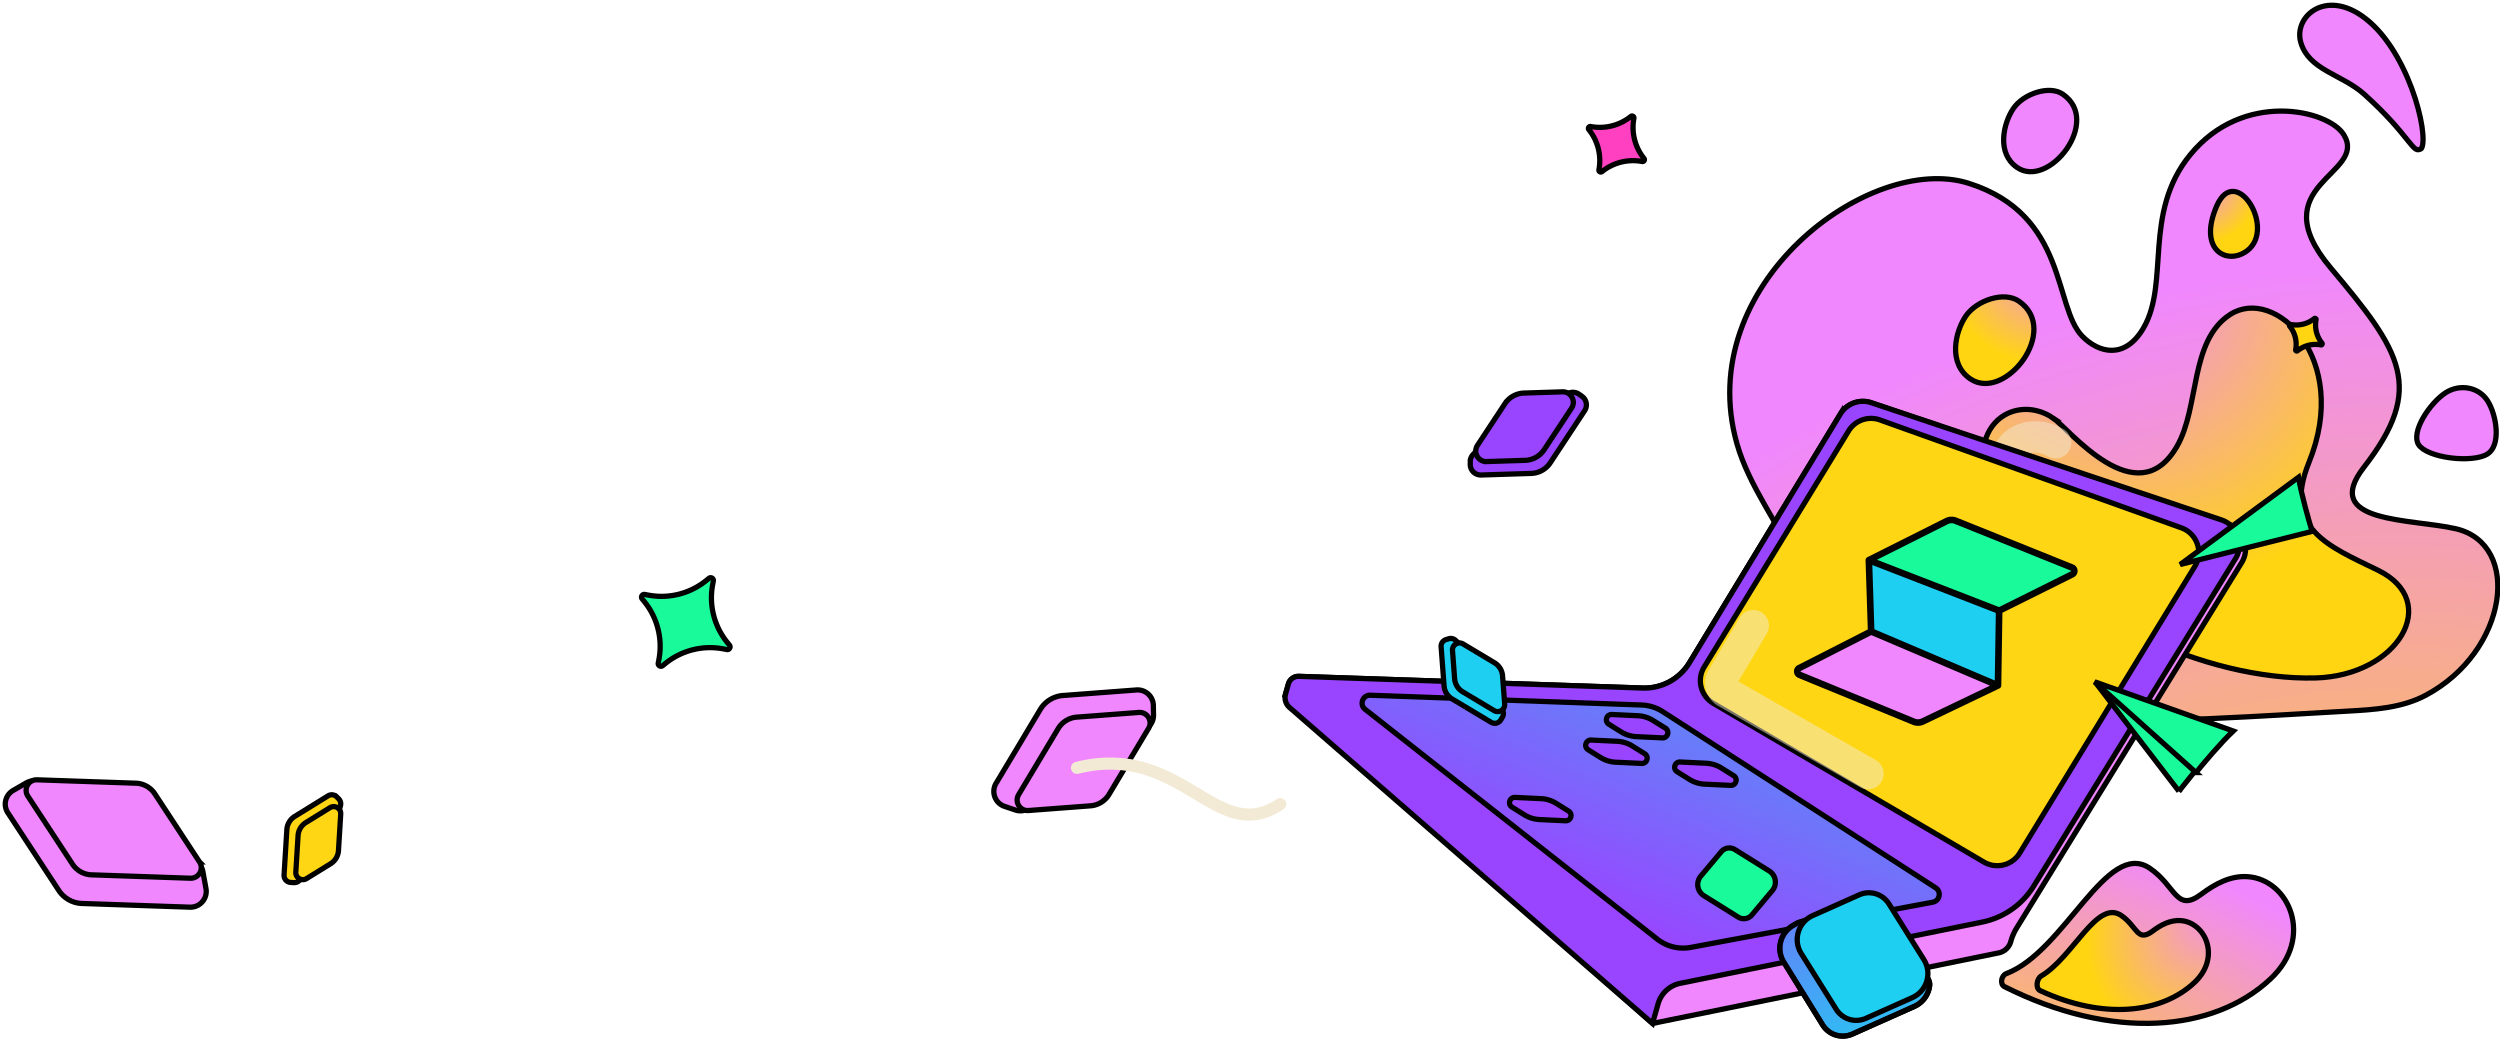 <svg width="950" height="395" viewBox="0 0 950 395" fill="none" xmlns="http://www.w3.org/2000/svg"><path d="M862.775 372.005c16.805-15.732 7.073-37.762-8.627-38.866-6.54-.46-12.352 2.686-17.601 6.614-9.676 7.243-9.62-3.027-19.622-9.814-16.378-11.113-32.254 31.573-54.528 40.032-1.914.726-2.525 4.034-.697 4.955 40.979 20.644 79.474 17.3 101.075-2.921Z" fill="url(#paint0_radial_537_5091)" stroke="#000" stroke-width="2" stroke-linecap="round"/><path d="M833.867 373.38c10.184-9.534 4.287-22.885-5.228-23.554-3.964-.278-7.486 1.628-10.667 4.009-5.864 4.389-5.83-1.835-11.892-5.948-9.264-6.286-18.263 15.832-30.398 22.975-1.764 1.039-2.277 4.71-.42 5.572 23.835 11.07 45.981 8.764 58.605-3.054Z" fill="url(#paint1_radial_537_5091)" stroke="#000" stroke-width="2" stroke-linecap="round"/><path d="M748.176 69.67c-37.64-12.013-105.363 38.653-88.111 99.036 9.201 32.202 45.789 58.787 12.031 82.76 36.657 32.168 162.884 21.864 220.093 18.757 10.158-.551 20.599-1.234 29.578-6.014 31.321-16.672 36.705-57.451 11.403-63.291-16.977-3.919-51.487-1.98-34.886-23.361 23.512-30.283 14.192-43.898-12.603-75.731-26.796-31.834 14.388-35.411 4.953-50.639-5.894-9.512-38.284-16.975-58.388 7.667-18.067 22.147-7.652 48.513-17.715 65.779-7.012 12.032-16.925 9.568-23.228 3.167-11.022-11.193-5.487-46.117-43.127-58.13Z" fill="#F087FF" /><path d="M748.176 69.67c-37.64-12.013-105.363 38.653-88.111 99.036 9.201 32.202 45.789 58.787 12.031 82.76 36.657 32.168 162.884 21.864 220.093 18.757 10.158-.551 20.599-1.234 29.578-6.014 31.321-16.672 36.705-57.451 11.403-63.291-16.977-3.919-51.487-1.98-34.886-23.361 23.512-30.283 14.192-43.898-12.603-75.731-26.796-31.834 14.388-35.411 4.953-50.639-5.894-9.512-38.284-16.975-58.388 7.667-18.067 22.147-7.652 48.513-17.715 65.779-7.012 12.032-16.925 9.568-23.228 3.167-11.022-11.193-5.487-46.117-43.127-58.13Z" fill="url(#paint2_radial_537_5091)" /><path d="M748.176 69.67c-37.64-12.013-105.363 38.653-88.111 99.036 9.201 32.202 45.789 58.787 12.031 82.76 36.657 32.168 162.884 21.864 220.093 18.757 10.158-.551 20.599-1.234 29.578-6.014 31.321-16.672 36.705-57.451 11.403-63.291-16.977-3.919-51.487-1.98-34.886-23.361 23.512-30.283 14.192-43.898-12.603-75.731-26.796-31.834 14.388-35.411 4.953-50.639-5.894-9.512-38.284-16.975-58.388 7.667-18.067 22.147-7.652 48.513-17.715 65.779-7.012 12.032-16.925 9.568-23.228 3.167-11.022-11.193-5.487-46.117-43.127-58.13Z" stroke="#000" stroke-width="2" stroke-linecap="round" /><path d="M780.213 158.873c-16.097-10.876-39.614 5.751-18.262 40.191 21.352 34.439 76.451 59.665 118.006 58.557 31.203-.832 48.126-28.988 23.663-40.937-18.718-9.144-36.473-15.751-26.208-40.997 16.041-39.452-12.904-67.193-29.968-56.169-15.49 10.008-11.509 35.201-20.275 50.242-15.203 26.087-41.069-6.91-46.956-10.887Z" fill="#FFD514" /><path d="M780.213 158.873c-16.097-10.876-39.614 5.751-18.262 40.191 21.352 34.439 76.451 59.665 118.006 58.557 31.203-.832 48.126-28.988 23.663-40.937-18.718-9.144-36.473-15.751-26.208-40.997 16.041-39.452-12.904-67.193-29.968-56.169-15.49 10.008-11.509 35.201-20.275 50.242-15.203 26.087-41.069-6.91-46.956-10.887Z" fill="url(#paint3_radial_537_5091)" /><path d="M780.213 158.873c-16.097-10.876-39.614 5.751-18.262 40.191 21.352 34.439 76.451 59.665 118.006 58.557 31.203-.832 48.126-28.988 23.663-40.937-18.718-9.144-36.473-15.751-26.208-40.997 16.041-39.452-12.904-67.193-29.968-56.169-15.49 10.008-11.509 35.201-20.275 50.242-15.203 26.087-41.069-6.91-46.956-10.887Z" stroke="#000" stroke-width="2" stroke-linecap="round" /><path opacity=".5" d="M768.688 193.02c-15.798-21.801.77-31.811 12.45-24.783" stroke="#F2EAD4" stroke-width="11.912" stroke-linecap="round" /><path d="M919.073 168.983c.732 1.15 2.295 2.235 4.517 3.131 2.188.883 4.873 1.526 7.657 1.882 2.782.356 5.625.421 8.12.171 2.521-.253 4.579-.818 5.874-1.642 2.503-1.592 3.498-5.079 3.295-9.203-.201-4.065-1.559-8.344-3.256-11.011-3.279-5.155-10.394-6.601-15.925-3.082-2.812 1.789-6.256 5.523-8.548 9.519-1.141 1.991-1.965 3.991-2.296 5.795-.333 1.808-.154 3.313.562 4.44ZM874.311 16.166c1.529 5.158 5.27 8.149 9.86 10.823 1.146.668 2.334 1.31 3.548 1.961l.346.186c1.099.59 2.218 1.19 3.324 1.817 2.445 1.386 4.875 2.928 7.03 4.869 8.773 7.903 13.298 13.534 16.107 17.03l.489.609c1.42 1.761 2.255 2.724 2.976 3.175.317.199.571.268.823.268.27.001.622-.077 1.13-.313.108-.05.429-.348.638-1.448.194-1.018.235-2.448.098-4.225-.273-3.54-1.237-8.259-2.87-13.393-3.275-10.29-9.163-22.012-17.277-29.122l.659-.752-.659.752c-8.089-7.088-15.44-7.479-20.278-5.069-4.9 2.442-7.434 7.807-5.944 12.832ZM766.49 63.639c-3.891-2.674-5.237-6.777-5.1-11.034.138-4.284 1.786-8.606 3.731-11.435 1.888-2.747 5.298-5.011 8.948-6.11 3.667-1.104 7.327-.963 9.803.739 3.724 2.559 5.246 6.031 5.285 9.712.039 3.726-1.448 7.713-3.857 11.151-2.408 3.438-5.673 6.232-9.067 7.627-3.375 1.386-6.804 1.37-9.743-.65Z" fill="#F087FF" stroke="#000" stroke-width="2" /><path d="M748.658 143.934c-8.499-5.841-5.714-17.913-1.627-23.86 4.087-5.947 14.49-9.513 20.142-5.629 16.032 11.019-5.379 38.517-18.515 29.489Z" fill="url(#paint4_radial_537_5091)" stroke="#000" stroke-width="2" stroke-linecap="round" /><path d="M853.885 95.304c11.279-8.412-4.361-33.736-11.576-16.944-7.215 16.793 4.047 22.56 11.576 16.944Z" fill="url(#paint5_radial_537_5091)" stroke="#000" stroke-width="2" stroke-linecap="round" /><path d="M624.209 261.457a20 20 0 0 0 17.778-9.613l57.34-94.495a10 10 0 0 1 11.765-4.281l135.449 46.003c6.081 2.065 8.666 9.244 5.299 14.712l-85.485 138.824a19.983 19.983 0 0 0-2.205 5.006l-.07.245a5.996 5.996 0 0 1-4.572 4.235l-131.553 26.814-139.656-124.446 1.295-4.545a4.001 4.001 0 0 1 3.983-2.902l130.632 4.443Z" fill="#F087FF" stroke="#000" stroke-width="2" stroke-linecap="round" /><path d="M624.209 261.457a20 20 0 0 0 17.778-9.613l57.359-94.526a10 10 0 0 1 11.723-4.295l133.077 44.545c6.108 2.044 8.718 9.245 5.339 14.729l-76.669 124.428a29.996 29.996 0 0 1-19.576 13.664l-114.764 23.279a11.004 11.004 0 0 0-8.392 7.766l-2.129 7.473-137.918-120.05a5.002 5.002 0 0 1-1.526-5.142l1.083-3.799a4.001 4.001 0 0 1 3.983-2.902l130.632 4.443Z" fill="#9945FF" stroke="#000" stroke-width="2" stroke-linecap="round" /><path d="M651.081 267.282c-4.827-2.831-6.391-9.071-3.472-13.844l54.852-89.668a9.998 9.998 0 0 1 11.9-4.196l114.531 41c5.969 2.137 8.468 9.218 5.163 14.628l-66.57 108.971c-2.842 4.654-8.889 6.172-13.593 3.413l-102.811-60.304Z" fill="#FFD613" stroke="#000" stroke-width="2" stroke-linecap="round" /><g style="mix-blend-mode:multiply" ><path d="M530.351 566.543c-2.281-1.795-.937-5.46 1.963-5.356l103.063 3.714c2.881.104 5.68.984 8.102 2.547l103.653 66.911c2.279 1.472 1.591 4.972-1.076 5.47L654.152 657a15.997 15.997 0 0 1-12.832-3.153l-110.969-87.304Z" fill="url(#paint6_linear_537_5091)" transform="translate(-11.6 -297)"/><path d="M518.751 269.543c-2.28-1.795-.937-5.46 1.963-5.356l103.063 3.714c2.881.104 5.68.984 8.102 2.547l103.653 66.91c2.28 1.473 1.591 4.973-1.076 5.47L642.552 360a15.997 15.997 0 0 1-12.832-3.153l-110.969-87.304Z" stroke="#000" stroke-width="2"/></g><path d="M547.623 245.792a2.673 2.673 0 0 1 1.888-2.758l1.008-.306a2.673 2.673 0 0 1 2.608.611l12.453 11.728a6.338 6.338 0 0 1 1.707 2.733l3.899 12.529a2.667 2.667 0 0 1-.248 2.147l-.625 1.063a2.672 2.672 0 0 1-3.675.939l-14.825-8.875a6.34 6.34 0 0 1-3.067-4.964l-1.123-14.847Z" fill="#1FCFF1" stroke="#000" stroke-width="2" /><path d="M124.667 302.419a2.671 2.671 0 0 1 3.317.408l.736.754c.668.685.919 1.676.657 2.597l-4.686 16.451a6.338 6.338 0 0 1-1.641 2.774l-9.331 9.224a2.665 2.665 0 0 1-2.021.768l-1.231-.066a2.67 2.67 0 0 1-2.524-2.831l1.06-17.246a6.344 6.344 0 0 1 2.997-5.007l12.667-7.826Z" fill="#FFD613" stroke="#000" stroke-width="2" /><path d="M551.947 247.208c-.163-2.161 2.177-3.607 4.036-2.494l11.92 7.135a6.34 6.34 0 0 1 3.067 4.964l.81 10.715c.163 2.16-2.177 3.606-4.036 2.494l-11.92-7.135a6.344 6.344 0 0 1-3.067-4.965l-.81-10.714Z" fill="#1FCFF1" stroke="#000" stroke-width="2" /><path d="M125.401 306.911c1.843-1.139 4.203.274 4.07 2.436l-.852 13.866a6.341 6.341 0 0 1-2.997 5.007l-9.141 5.648c-1.843 1.139-4.204-.274-4.071-2.437l.852-13.865a6.344 6.344 0 0 1 2.997-5.007l9.142-5.648Z" fill="#FFD613" stroke="#000" stroke-width="2" /><path d="M562.82 180.501a4 4 0 0 1-4.126-4.04l.011-1.081a4.001 4.001 0 0 1 1.067-2.677l15.196-16.387a9.011 9.011 0 0 1 4.334-2.591l17.405-4.526a4 4 0 0 1 3.31.6l1.114.785a4 4 0 0 1 1.036 5.473l-13.061 19.8a9 9 0 0 1-7.227 4.04l-19.059.604Z" fill="#9945FF" stroke="#000" stroke-width="2" /><path d="M564.925 175.393c-3.242.103-5.252-3.493-3.466-6.201l10.418-15.792a8.999 8.999 0 0 1 7.227-4.039l14.626-.464c3.242-.103 5.252 3.493 3.466 6.2l-10.418 15.792a9 9 0 0 1-7.227 4.04l-14.626.464Z" fill="#9945FF" stroke="#000" stroke-width="2" /><path d="M677.884 365.675c-2.993-4.835-1.356-11.189 3.599-13.978l1.411-.794c.241-.136.496-.246.76-.329l19.079-6.013a9 9 0 0 1 9.643 2.85l20.003 24.206a3.962 3.962 0 0 1 .875 3.022 9.906 9.906 0 0 1-5.79 7.792l-23.541 10.505a9 9 0 0 1-11.32-3.482l-14.719-23.779Z" fill="#1FCFF1" stroke="#000" stroke-width="2" /><path d="M677.828 365.589c-2.974-4.806-1.378-11.12 3.522-13.935l1.529-.878a3.98 3.98 0 0 1 .809-.352l19.062-5.905a9.002 9.002 0 0 1 9.601 2.864l20.025 24.234a3.954 3.954 0 0 1 .875 3.022 9.908 9.908 0 0 1-5.789 7.792l-23.542 10.505a9.001 9.001 0 0 1-11.32-3.482l-14.772-23.865Z" fill="url(#paint7_linear_537_5091)" stroke="#000" stroke-width="2" /><path d="M684.479 362.348c-3.229-5.15-1.154-11.966 4.397-14.443l17.622-7.864a9.001 9.001 0 0 1 11.294 3.439l13.273 21.175c3.229 5.15 1.154 11.966-4.397 14.443l-17.622 7.864a9.001 9.001 0 0 1-11.294-3.439l-13.273-21.175Z" fill="#1FCFF1" stroke="#000" stroke-width="2" /><path d="M647.491 340.373a5 5 0 0 1-1.182-7.456l7.773-9.26a4 4 0 0 1 5.182-.821l13.028 8.134a5 5 0 0 1 1.182 7.456l-7.772 9.259a4 4 0 0 1-5.182.821l-13.029-8.133Z" fill="#19FB9B" stroke="#000" stroke-width="2" /><path d="M611.368 275.203c-1.747-1.091-.903-3.793 1.155-3.695l9.869.471c2.051.098 4.042.72 5.784 1.807l4.667 2.914c1.748 1.091.904 3.793-1.154 3.695l-9.87-.471a12.007 12.007 0 0 1-5.783-1.807l-4.668-2.914Zm-7.867 9.711c-1.747-1.091-.903-3.793 1.155-3.695l9.869.471a12 12 0 0 1 5.783 1.807l4.668 2.914c1.748 1.091.903 3.793-1.154 3.694l-9.87-.47a12.007 12.007 0 0 1-5.783-1.807l-4.668-2.914Zm33.813 8.343c-1.748-1.091-.904-3.792 1.154-3.694l9.87.471c2.05.098 4.042.72 5.783 1.807l4.667 2.914c1.748 1.091.904 3.792-1.154 3.694l-9.869-.47a11.998 11.998 0 0 1-5.784-1.808l-4.667-2.914Zm-62.745 13.452c-1.747-1.091-.903-3.793 1.155-3.695l9.869.471c2.051.098 4.042.72 5.784 1.807l4.667 2.914c1.748 1.091.904 3.793-1.154 3.694l-9.87-.47a12.007 12.007 0 0 1-5.783-1.807l-4.668-2.914Z" fill="#9945FF" stroke="#000" stroke-width="2" /><path d="M378.51 297.66c-1.966 3.284-.396 7.544 3.23 8.767l4.08 1.377a6.003 6.003 0 0 0 3.367.137l22.469-5.594a10.995 10.995 0 0 0 5.738-3.566l19.527-23.066a5.993 5.993 0 0 0 1.42-3.985l-.066-3.669a6 6 0 0 0-6.451-5.874l-27.918 2.11a11 11 0 0 0-8.609 5.319L378.51 297.66ZM72.162 344.725c3.825.131 6.793-3.304 6.109-7.069l-1.175-6.467a5.996 5.996 0 0 0-1.51-3.013L56.228 307.36a11.005 11.005 0 0 0-5.898-3.296l-36.194-7.239a5.997 5.997 0 0 0-4.174.686l-4.958 2.859a6 6 0 0 0-2.02 8.489l19.352 29.501a11.002 11.002 0 0 0 8.821 4.96l41.005 1.405Z" fill="#F087FF" stroke="#000" stroke-width="2" /><path d="M390.826 307.993c-3.235.245-5.4-3.26-3.734-6.043l15.017-25.086a8.996 8.996 0 0 1 7.043-4.352l23.575-1.782c3.234-.245 5.399 3.26 3.733 6.043l-15.016 25.086a8.997 8.997 0 0 1-7.044 4.352l-23.574 1.782ZM75.81 327.534c1.778 2.712-.24 6.303-3.483 6.192l-37.559-1.288a9 9 0 0 1-7.217-4.058l-16.963-25.859c-1.779-2.712.24-6.303 3.482-6.192l37.56 1.288a8.998 8.998 0 0 1 7.216 4.058l16.963 25.859h.001Z" fill="#F087FF" stroke="#000" stroke-width="2" /><path d="m827.989 300.672 8.257-10.332-39.985-31.01 31.728 41.342Zm50.613-98.746c-1.29-4.232-4.13-14.27-5.165-20.57l-44.973 33.159 50.138-12.589Z" fill="#19FB9B" stroke="#000" stroke-width="2" stroke-linecap="round" /><path d="M834.472 293.583c2.784-3.438 9.512-11.411 14.153-15.795l-52.653-18.702 38.5 34.497Z" fill="#19FB9B" stroke="#000" stroke-width="2" stroke-linecap="round" /><path d="M879.427 121.074a.422.422 0 0 1 .68.407 10.99 10.99 0 0 0 2.235 8.902.421.421 0 0 1-.407.679 10.984 10.984 0 0 0-8.901 2.236.423.423 0 0 1-.68-.407 10.99 10.99 0 0 0-2.235-8.902.422.422 0 0 1 .407-.68c3.151.59 6.402-.227 8.901-2.235Z" fill="#FFD512" /><path d="M870.342 124.292a11.986 11.986 0 0 0 9.712-2.439l-1.253-1.559a9.984 9.984 0 0 1-8.092 2.032l-.367 1.966Zm.556-.929a.577.577 0 0 1-.556.929l.367-1.966c-1.297-.243-2.197 1.26-1.37 2.289l1.559-1.252Zm2.439 9.712a11.986 11.986 0 0 0-2.439-9.712l-1.559 1.252a9.984 9.984 0 0 1 2.032 8.092l1.966.368Zm-.93-.557a.578.578 0 0 1 .93.557l-1.966-.368c-.243 1.298 1.26 2.197 2.289 1.37l-1.253-1.559Zm9.712-2.439a11.987 11.987 0 0 0-9.712 2.439l1.253 1.559a9.99 9.99 0 0 1 8.091-2.032l.368-1.966Zm-.556.93a.578.578 0 0 1 .556-.93l-.368 1.966c1.298.243 2.198-1.26 1.371-2.289l-1.559 1.253Zm-2.439-9.712a11.986 11.986 0 0 0 2.439 9.712l1.559-1.253a9.982 9.982 0 0 1-2.032-8.091l-1.966-.368Zm1.966.368c.243-1.298-1.26-2.198-2.289-1.371l1.253 1.559a.578.578 0 0 1-.93-.556l1.966.368Z" fill="#000" /><path d="M269.4 219.768c.752-.604 1.849.053 1.672 1l-.262 1.398a27 27 0 0 0 5.494 21.881l.891 1.109c.604.751-.053 1.848-1 1.671l-1.398-.262a27.005 27.005 0 0 0-21.881 5.494l-1.108.891c-.752.604-1.849-.052-1.672-1l.262-1.398a27.005 27.005 0 0 0-5.494-21.881l-.891-1.108c-.604-.752.052-1.849 1-1.671l1.398.261a27 27 0 0 0 21.881-5.494l1.108-.891Z" fill="#19FB9B" /><path d="m246.411 226.153.184-.983-.184.983Zm21.881-5.494-.627-.78.627.78Zm-24.279 6.904-.78.626.78-.626Zm1-1.671-.184.982.184-.982Zm5.385 24.66-.983-.184.983.184Zm-5.494-21.881.779-.626-.779.626Zm6.904 24.279.626.78-.626-.78Zm-1.672-1 .983.184-.983-.184Zm24.661-5.385.184-.983-.184.983Zm-21.881 5.494-.626-.779.626.779Zm24.279-6.903.78-.627-.78.627Zm-1 1.671-.184.983.184-.983Zm-5.385-24.661.983.184-.983-.184Zm5.494 21.881-.779.626.779-.626Zm-5.232-23.279-.983-.184.983.184Zm-1.672-1 .627.779-.627-.779Zm.689.816-.262 1.398 1.966.368.261-1.398-1.965-.368Zm5.436 24.089.891 1.109 1.559-1.253-.891-1.109-1.559 1.253Zm.854 1.171-1.398-.262-.368 1.966 1.398.262.368-1.966Zm-24.089 5.436-1.109.891 1.253 1.559 1.109-.891-1.253-1.559Zm-1.171.854.262-1.398-1.966-.368-.262 1.398 1.966.368Zm-5.436-24.089-.891-1.109-1.559 1.253.891 1.109 1.559-1.253Zm-.854-1.171 1.398.262.368-1.966-1.398-.261-.368 1.965Zm24.089-5.436 1.109-.891-1.253-1.559-1.109.891 1.253 1.559Zm-22.691 5.698a27.999 27.999 0 0 0 22.691-5.698l-1.253-1.559a25.997 25.997 0 0 1-21.07 5.291l-.368 1.966Zm-1.435-.2a.067.067 0 0 1-.012-.018c0-.001 0-.001 0 0 0 0 0-.011.009-.025.009-.015.018-.02.018-.021v.001s-.001 0 0 0c0 0 .007-.001.022.001l.368-1.965c-1.86-.348-3.149 1.805-1.964 3.28l1.559-1.253Zm6.589 23.8a27.999 27.999 0 0 0-5.698-22.691l-1.559 1.253a25.998 25.998 0 0 1 5.291 21.07l1.966.368Zm-.2 1.435a.06.06 0 0 1-.019.012h.001c-.001 0-.011 0-.026-.009-.014-.009-.02-.018-.02-.018s0 .001 0 0c0 0-.001-.007.002-.022l-1.966-.368c-.348 1.86 1.806 3.149 3.281 1.964l-1.253-1.559Zm23.8-6.589a28.002 28.002 0 0 0-22.691 5.698l1.253 1.559a26.002 26.002 0 0 1 21.07-5.291l.368-1.966Zm1.435.2a.06.06 0 0 1 .012.019v-.001c0 .001 0 .011-.009.026a.052.052 0 0 1-.019.02h.001s-.007.001-.022-.002l-.368 1.966c1.86.348 3.149-1.806 1.964-3.281l-1.559 1.253Zm-6.589-23.8a27.999 27.999 0 0 0 5.698 22.691l1.559-1.253a25.998 25.998 0 0 1-5.291-21.07l-1.966-.368Zm2.227-1.03c.348-1.86-1.805-3.149-3.28-1.964l1.253 1.559a.067.067 0 0 1 .018-.012c.001 0 .001 0 0 0a.062.062 0 0 1 .026.009c.014.009.019.018.02.019l-.001-.001s.001.007-.001.022l1.965.368Z" fill="#000" /><path d="M619.722 44.247c.525-.422 1.29.037 1.166.698a18.834 18.834 0 0 0 3.834 15.265c.421.524-.037 1.29-.698 1.166a18.84 18.84 0 0 0-15.266 3.833c-.524.421-1.289-.037-1.166-.698a18.83 18.83 0 0 0-3.833-15.265c-.421-.524.037-1.29.698-1.166a18.837 18.837 0 0 0 15.265-3.833Z" fill="#FF40C0" /><path d="M604.273 49.063a19.838 19.838 0 0 0 16.076-4.037l-1.253-1.559a17.84 17.84 0 0 1-14.455 3.63l-.368 1.966Zm.266-.444c.16.2-.014.491-.266.444l.368-1.966c-1.573-.295-2.664 1.528-1.661 2.775l1.559-1.253Zm4.036 16.076a19.837 19.837 0 0 0-4.036-16.076l-1.559 1.253a17.837 17.837 0 0 1 3.629 14.455l1.966.368Zm-.443-.265a.275.275 0 0 1 .443.265l-1.966-.368c-.294 1.574 1.528 2.664 2.776 1.662l-1.253-1.559Zm16.076-4.037a19.838 19.838 0 0 0-16.076 4.037l1.253 1.559a17.833 17.833 0 0 1 14.455-3.63l.368-1.966Zm-.266.443a.275.275 0 0 1 .266-.443l-.368 1.966c1.573.294 2.664-1.528 1.661-2.776l-1.559 1.253Zm-4.036-16.075a19.834 19.834 0 0 0 4.036 16.075l1.559-1.253a17.838 17.838 0 0 1-3.63-14.454l-1.965-.368Zm1.965.368c.295-1.574-1.527-2.665-2.775-1.662l1.253 1.559a.275.275 0 0 1-.443-.265l1.965.368Z" fill="#000" /><path opacity=".5" d="m709.829 293.992-53.917-30.873a4.001 4.001 0 0 1-1.453-5.511l11.77-19.863" stroke="#F2EAD4" stroke-width="11.912" stroke-linecap="round" /><path d="M486.468 305.563c-24.317 16.416-37.13-23.799-77.209-13.788" stroke="#F2EAD4" stroke-width="4.621" stroke-linecap="round" /><path d="m757.984 259.999-46.789-19.747-27.226 13.23-1.088 2.433 45.912 18.771 29.191-14.687Z" fill="#F087FF" /><path d="M788.8 216.546 742.012 196.8l-28.961 14.504-1.087 2.433 47.646 17.496 29.19-14.687Z" fill="#19FB9B" /><path d="m759.636 261.527-48.179-21.536-.839-26.856 47.954 19.1 1.064 29.292Z" fill="#1FCFF1" /><path d="m711.042 239.952-27.313 13.92c-1.078.55-1.014 2.111.105 2.571l43.384 17.808a4.243 4.243 0 0 0 3.447-.098l28.571-13.68m-48.194-20.521-.877-27.105m.877 27.105 48.194 20.521m-49.071-47.626 29.525-14.812a4.247 4.247 0 0 1 3.488-.144l44.173 17.766c1.133.456 1.196 2.036.102 2.58l-27.777 13.821m-49.511-19.211 49.511 19.211m0 0-.44 28.415" stroke="#020202" stroke-width="2.513" stroke-linecap="round" /><defs><radialGradient id="paint0_radial_537_5091" cx="0" cy="0" r="1" gradientUnits="userSpaceOnUse" gradientTransform="matrix(49.672 -105.669 200.696 94.342 793.98 439.946)"><stop stop-color="#FFD512"/><stop offset="1" stop-color="#F087FF"/></radialGradient><radialGradient id="paint1_radial_537_5091" cx="0" cy="0" r="1" gradientUnits="userSpaceOnUse" gradientTransform="matrix(-40.614 42.096 -32.328 -31.19 844.88 343.752)"><stop stop-color="#F087FF"/><stop offset="1" stop-color="#FFD512"/></radialGradient><radialGradient id="paint2_radial_537_5091" cx="0" cy="0" r="1" gradientUnits="userSpaceOnUse" gradientTransform="matrix(-62.033 -443.296 542.012 -75.847 894.525 428.452)"><stop stop-color="#FFD512"/><stop offset=".73" stop-color="#F087FF"/></radialGradient><radialGradient id="paint3_radial_537_5091" cx="0" cy="0" r="1" gradientUnits="userSpaceOnUse" gradientTransform="matrix(102.987 123.534 -109.774 91.516 800.974 102.897)"><stop stop-color="#F087FF"/><stop offset=".79" stop-color="#FFD512"/><stop offset="1" stop-color="#FFD512"/></radialGradient><radialGradient id="paint4_radial_537_5091" cx="0" cy="0" r="1" gradientUnits="userSpaceOnUse" gradientTransform="matrix(-36.614 41.901 -37.093 -32.413 780.49 95.678)"><stop stop-color="#F087FF"/><stop offset=".79" stop-color="#FFD512"/><stop offset="1" stop-color="#FFD512"/></radialGradient><radialGradient id="paint5_radial_537_5091" cx="0" cy="0" r="1" gradientUnits="userSpaceOnUse" gradientTransform="matrix(22.519 23.84 -21.105 19.935 834.036 67.616)"><stop stop-color="#F087FF"/><stop offset=".79" stop-color="#FFD512"/><stop offset="1" stop-color="#FFD512"/></radialGradient><linearGradient id="paint6_linear_537_5091" x1="725.85" y1="483.033" x2="646.323" y2="658.17" gradientUnits="userSpaceOnUse"><stop stop-color="#1FCFF1"/><stop offset="1" stop-color="#1FCFF1" stop-opacity="0"/></linearGradient><linearGradient id="paint7_linear_537_5091" x1="671.965" y1="591.136" x2="724.154" y2="707.251" gradientUnits="userSpaceOnUse" gradientTransform="translate(-11.6 -297)"><stop stop-color="#9945FF"/><stop offset="1" stop-color="#9945FF" stop-opacity="0"/></linearGradient></defs></svg>
